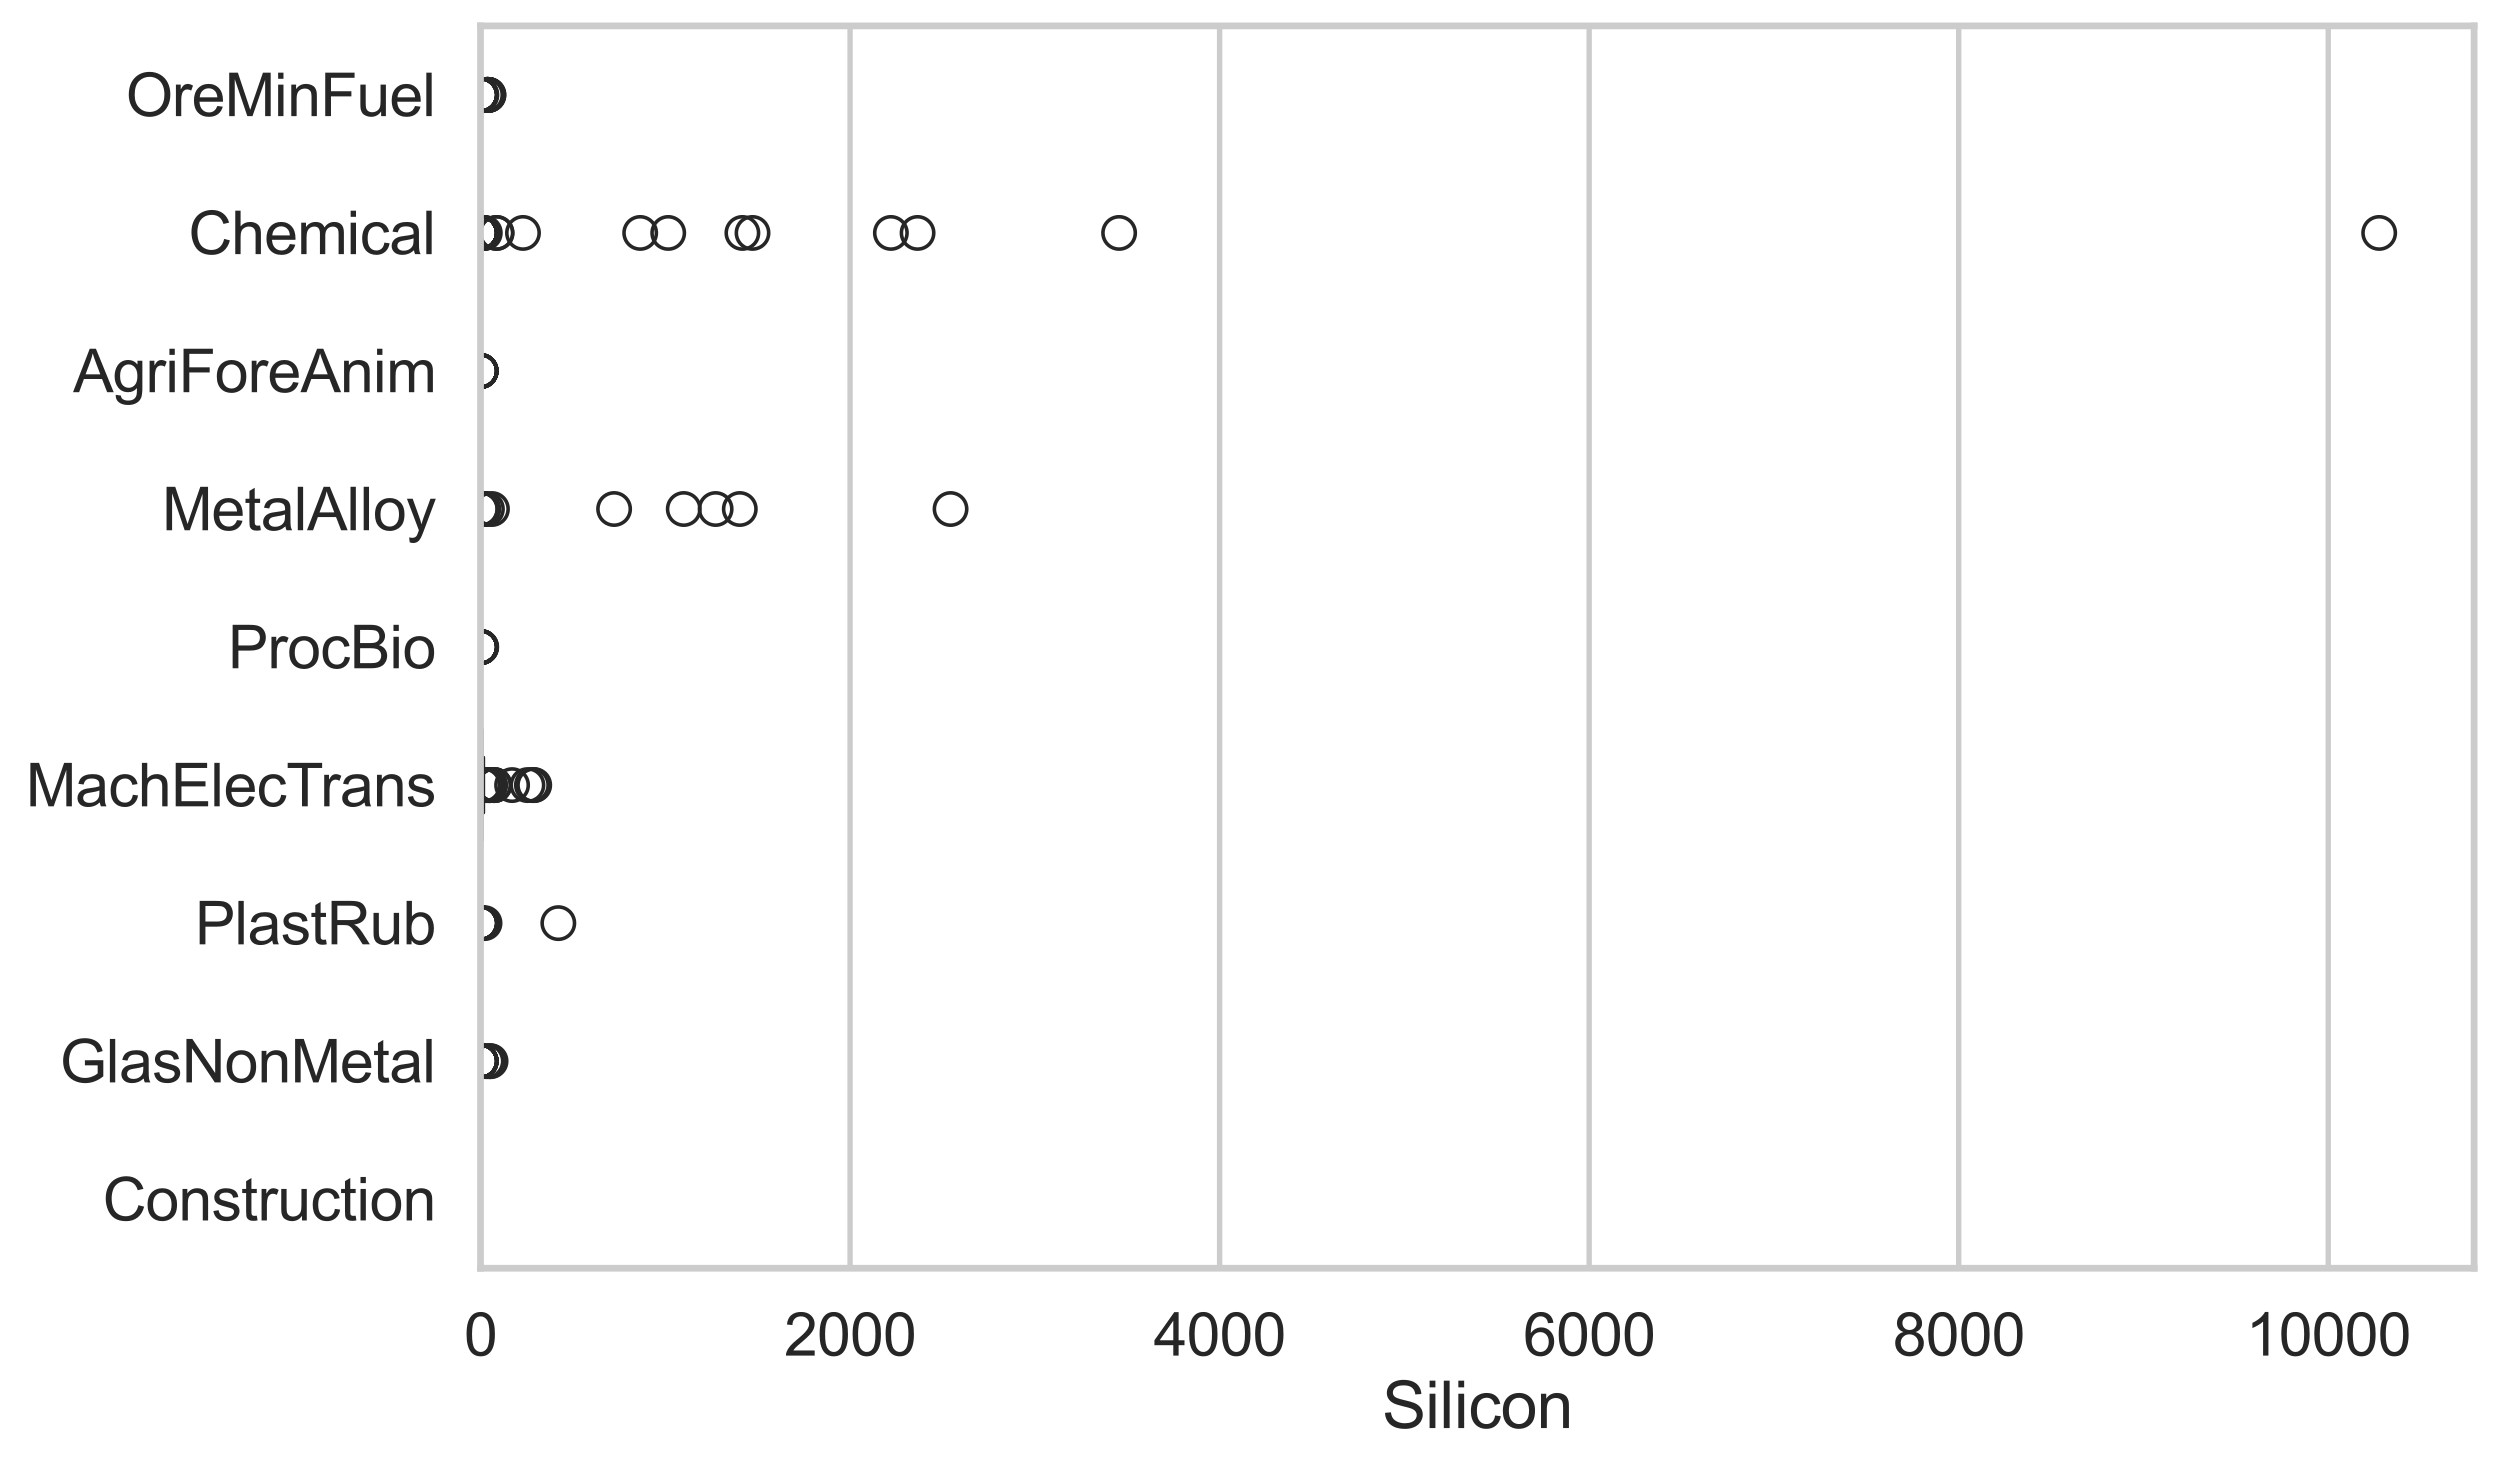 <?xml version="1.0" encoding="utf-8" standalone="no"?>
<!DOCTYPE svg PUBLIC "-//W3C//DTD SVG 1.1//EN"
  "http://www.w3.org/Graphics/SVG/1.1/DTD/svg11.dtd">
<svg xmlns:xlink="http://www.w3.org/1999/xlink" width="695.577pt" height="408.111pt" viewBox="0 0 695.577 408.111" xmlns="http://www.w3.org/2000/svg" version="1.1">
 <defs>
  <style type="text/css">*{stroke-linejoin: round; stroke-linecap: butt}</style>
 </defs>
 <g id="figure_1">
  <g id="patch_1">
   <path d="M 0 408.111 
L 695.577 408.111 
L 695.577 0 
L 0 0 
z
" style="fill: #ffffff"/>
  </g>
  <g id="axes_1">
   <g id="patch_2">
    <path d="M 133.697 352.86 
L 688.377 352.86 
L 688.377 7.2 
L 133.697 7.2 
z
" style="fill: #ffffff"/>
   </g>
   <g id="matplotlib.axis_1">
    <g id="xtick_1">
     <g id="line2d_1">
      <path d="M 133.697 352.86 
L 133.697 7.2 
" clip-path="url(#p8faf183a2a)" style="fill: none; stroke: #cccccc; stroke-width: 1.5; stroke-linecap: round"/>
     </g>
     <g id="text_1">
      <!-- 0 -->
      <g style="fill: #262626" transform="translate(129.109 377.17) scale(0.165 -0.165)">
       <defs>
        <path id="ArialMT-30" d="M 266 2259 
Q 266 3072 433 3567 
Q 600 4063 929 4331 
Q 1259 4600 1759 4600 
Q 2128 4600 2406 4451 
Q 2684 4303 2865 4023 
Q 3047 3744 3150 3342 
Q 3253 2941 3253 2259 
Q 3253 1453 3087 958 
Q 2922 463 2592 192 
Q 2263 -78 1759 -78 
Q 1097 -78 719 397 
Q 266 969 266 2259 
z
M 844 2259 
Q 844 1131 1108 757 
Q 1372 384 1759 384 
Q 2147 384 2411 759 
Q 2675 1134 2675 2259 
Q 2675 3391 2411 3762 
Q 2147 4134 1753 4134 
Q 1366 4134 1134 3806 
Q 844 3388 844 2259 
z
" transform="scale(0.016)"/>
       </defs>
       <use xlink:href="#ArialMT-30"/>
      </g>
     </g>
    </g>
    <g id="xtick_2">
     <g id="line2d_2">
      <path d="M 236.515 352.86 
L 236.515 7.2 
" clip-path="url(#p8faf183a2a)" style="fill: none; stroke: #cccccc; stroke-width: 1.5; stroke-linecap: round"/>
     </g>
     <g id="text_2">
      <!-- 2000 -->
      <g style="fill: #262626" transform="translate(218.164 377.17) scale(0.165 -0.165)">
       <defs>
        <path id="ArialMT-32" d="M 3222 541 
L 3222 0 
L 194 0 
Q 188 203 259 391 
Q 375 700 629 1000 
Q 884 1300 1366 1694 
Q 2113 2306 2375 2664 
Q 2638 3022 2638 3341 
Q 2638 3675 2398 3904 
Q 2159 4134 1775 4134 
Q 1369 4134 1125 3890 
Q 881 3647 878 3216 
L 300 3275 
Q 359 3922 746 4261 
Q 1134 4600 1788 4600 
Q 2447 4600 2831 4234 
Q 3216 3869 3216 3328 
Q 3216 3053 3103 2787 
Q 2991 2522 2730 2228 
Q 2469 1934 1863 1422 
Q 1356 997 1212 845 
Q 1069 694 975 541 
L 3222 541 
z
" transform="scale(0.016)"/>
       </defs>
       <use xlink:href="#ArialMT-32"/>
       <use xlink:href="#ArialMT-30" transform="translate(55.615 0)"/>
       <use xlink:href="#ArialMT-30" transform="translate(111.23 0)"/>
       <use xlink:href="#ArialMT-30" transform="translate(166.846 0)"/>
      </g>
     </g>
    </g>
    <g id="xtick_3">
     <g id="line2d_3">
      <path d="M 339.334 352.86 
L 339.334 7.2 
" clip-path="url(#p8faf183a2a)" style="fill: none; stroke: #cccccc; stroke-width: 1.5; stroke-linecap: round"/>
     </g>
     <g id="text_3">
      <!-- 4000 -->
      <g style="fill: #262626" transform="translate(320.983 377.17) scale(0.165 -0.165)">
       <defs>
        <path id="ArialMT-34" d="M 2069 0 
L 2069 1097 
L 81 1097 
L 81 1613 
L 2172 4581 
L 2631 4581 
L 2631 1613 
L 3250 1613 
L 3250 1097 
L 2631 1097 
L 2631 0 
L 2069 0 
z
M 2069 1613 
L 2069 3678 
L 634 1613 
L 2069 1613 
z
" transform="scale(0.016)"/>
       </defs>
       <use xlink:href="#ArialMT-34"/>
       <use xlink:href="#ArialMT-30" transform="translate(55.615 0)"/>
       <use xlink:href="#ArialMT-30" transform="translate(111.23 0)"/>
       <use xlink:href="#ArialMT-30" transform="translate(166.846 0)"/>
      </g>
     </g>
    </g>
    <g id="xtick_4">
     <g id="line2d_4">
      <path d="M 442.153 352.86 
L 442.153 7.2 
" clip-path="url(#p8faf183a2a)" style="fill: none; stroke: #cccccc; stroke-width: 1.5; stroke-linecap: round"/>
     </g>
     <g id="text_4">
      <!-- 6000 -->
      <g style="fill: #262626" transform="translate(423.801 377.17) scale(0.165 -0.165)">
       <defs>
        <path id="ArialMT-36" d="M 3184 3459 
L 2625 3416 
Q 2550 3747 2413 3897 
Q 2184 4138 1850 4138 
Q 1581 4138 1378 3988 
Q 1113 3794 959 3422 
Q 806 3050 800 2363 
Q 1003 2672 1297 2822 
Q 1591 2972 1913 2972 
Q 2475 2972 2870 2558 
Q 3266 2144 3266 1488 
Q 3266 1056 3080 686 
Q 2894 316 2569 119 
Q 2244 -78 1831 -78 
Q 1128 -78 684 439 
Q 241 956 241 2144 
Q 241 3472 731 4075 
Q 1159 4600 1884 4600 
Q 2425 4600 2770 4297 
Q 3116 3994 3184 3459 
z
M 888 1484 
Q 888 1194 1011 928 
Q 1134 663 1356 523 
Q 1578 384 1822 384 
Q 2178 384 2434 671 
Q 2691 959 2691 1453 
Q 2691 1928 2437 2201 
Q 2184 2475 1800 2475 
Q 1419 2475 1153 2201 
Q 888 1928 888 1484 
z
" transform="scale(0.016)"/>
       </defs>
       <use xlink:href="#ArialMT-36"/>
       <use xlink:href="#ArialMT-30" transform="translate(55.615 0)"/>
       <use xlink:href="#ArialMT-30" transform="translate(111.23 0)"/>
       <use xlink:href="#ArialMT-30" transform="translate(166.846 0)"/>
      </g>
     </g>
    </g>
    <g id="xtick_5">
     <g id="line2d_5">
      <path d="M 544.971 352.86 
L 544.971 7.2 
" clip-path="url(#p8faf183a2a)" style="fill: none; stroke: #cccccc; stroke-width: 1.5; stroke-linecap: round"/>
     </g>
     <g id="text_5">
      <!-- 8000 -->
      <g style="fill: #262626" transform="translate(526.62 377.17) scale(0.165 -0.165)">
       <defs>
        <path id="ArialMT-38" d="M 1131 2484 
Q 781 2613 612 2850 
Q 444 3088 444 3419 
Q 444 3919 803 4259 
Q 1163 4600 1759 4600 
Q 2359 4600 2725 4251 
Q 3091 3903 3091 3403 
Q 3091 3084 2923 2848 
Q 2756 2613 2416 2484 
Q 2838 2347 3058 2040 
Q 3278 1734 3278 1309 
Q 3278 722 2862 322 
Q 2447 -78 1769 -78 
Q 1091 -78 675 323 
Q 259 725 259 1325 
Q 259 1772 486 2073 
Q 713 2375 1131 2484 
z
M 1019 3438 
Q 1019 3113 1228 2906 
Q 1438 2700 1772 2700 
Q 2097 2700 2305 2904 
Q 2513 3109 2513 3406 
Q 2513 3716 2298 3927 
Q 2084 4138 1766 4138 
Q 1444 4138 1231 3931 
Q 1019 3725 1019 3438 
z
M 838 1322 
Q 838 1081 952 856 
Q 1066 631 1291 507 
Q 1516 384 1775 384 
Q 2178 384 2440 643 
Q 2703 903 2703 1303 
Q 2703 1709 2433 1975 
Q 2163 2241 1756 2241 
Q 1359 2241 1098 1978 
Q 838 1716 838 1322 
z
" transform="scale(0.016)"/>
       </defs>
       <use xlink:href="#ArialMT-38"/>
       <use xlink:href="#ArialMT-30" transform="translate(55.615 0)"/>
       <use xlink:href="#ArialMT-30" transform="translate(111.23 0)"/>
       <use xlink:href="#ArialMT-30" transform="translate(166.846 0)"/>
      </g>
     </g>
    </g>
    <g id="xtick_6">
     <g id="line2d_6">
      <path d="M 647.79 352.86 
L 647.79 7.2 
" clip-path="url(#p8faf183a2a)" style="fill: none; stroke: #cccccc; stroke-width: 1.5; stroke-linecap: round"/>
     </g>
     <g id="text_6">
      <!-- 10000 -->
      <g style="fill: #262626" transform="translate(624.851 377.17) scale(0.165 -0.165)">
       <defs>
        <path id="ArialMT-31" d="M 2384 0 
L 1822 0 
L 1822 3584 
Q 1619 3391 1289 3197 
Q 959 3003 697 2906 
L 697 3450 
Q 1169 3672 1522 3987 
Q 1875 4303 2022 4600 
L 2384 4600 
L 2384 0 
z
" transform="scale(0.016)"/>
       </defs>
       <use xlink:href="#ArialMT-31"/>
       <use xlink:href="#ArialMT-30" transform="translate(55.615 0)"/>
       <use xlink:href="#ArialMT-30" transform="translate(111.23 0)"/>
       <use xlink:href="#ArialMT-30" transform="translate(166.846 0)"/>
       <use xlink:href="#ArialMT-30" transform="translate(222.461 0)"/>
      </g>
     </g>
    </g>
    <g id="text_7">
     <!-- Silicon -->
     <g style="fill: #262626" transform="translate(384.525 397.334) scale(0.18 -0.18)">
      <defs>
       <path id="ArialMT-53" d="M 288 1472 
L 859 1522 
Q 900 1178 1048 958 
Q 1197 738 1509 602 
Q 1822 466 2213 466 
Q 2559 466 2825 569 
Q 3091 672 3220 851 
Q 3350 1031 3350 1244 
Q 3350 1459 3225 1620 
Q 3100 1781 2813 1891 
Q 2628 1963 1997 2114 
Q 1366 2266 1113 2400 
Q 784 2572 623 2826 
Q 463 3081 463 3397 
Q 463 3744 659 4045 
Q 856 4347 1234 4503 
Q 1613 4659 2075 4659 
Q 2584 4659 2973 4495 
Q 3363 4331 3572 4012 
Q 3781 3694 3797 3291 
L 3216 3247 
Q 3169 3681 2898 3903 
Q 2628 4125 2100 4125 
Q 1550 4125 1298 3923 
Q 1047 3722 1047 3438 
Q 1047 3191 1225 3031 
Q 1400 2872 2139 2705 
Q 2878 2538 3153 2413 
Q 3553 2228 3743 1945 
Q 3934 1663 3934 1294 
Q 3934 928 3725 604 
Q 3516 281 3123 101 
Q 2731 -78 2241 -78 
Q 1619 -78 1198 103 
Q 778 284 539 648 
Q 300 1013 288 1472 
z
" transform="scale(0.016)"/>
       <path id="ArialMT-69" d="M 425 3934 
L 425 4581 
L 988 4581 
L 988 3934 
L 425 3934 
z
M 425 0 
L 425 3319 
L 988 3319 
L 988 0 
L 425 0 
z
" transform="scale(0.016)"/>
       <path id="ArialMT-6c" d="M 409 0 
L 409 4581 
L 972 4581 
L 972 0 
L 409 0 
z
" transform="scale(0.016)"/>
       <path id="ArialMT-63" d="M 2588 1216 
L 3141 1144 
Q 3050 572 2676 248 
Q 2303 -75 1759 -75 
Q 1078 -75 664 370 
Q 250 816 250 1647 
Q 250 2184 428 2587 
Q 606 2991 970 3192 
Q 1334 3394 1763 3394 
Q 2303 3394 2647 3120 
Q 2991 2847 3088 2344 
L 2541 2259 
Q 2463 2594 2264 2762 
Q 2066 2931 1784 2931 
Q 1359 2931 1093 2626 
Q 828 2322 828 1663 
Q 828 994 1084 691 
Q 1341 388 1753 388 
Q 2084 388 2306 591 
Q 2528 794 2588 1216 
z
" transform="scale(0.016)"/>
       <path id="ArialMT-6f" d="M 213 1659 
Q 213 2581 725 3025 
Q 1153 3394 1769 3394 
Q 2453 3394 2887 2945 
Q 3322 2497 3322 1706 
Q 3322 1066 3130 698 
Q 2938 331 2570 128 
Q 2203 -75 1769 -75 
Q 1072 -75 642 372 
Q 213 819 213 1659 
z
M 791 1659 
Q 791 1022 1069 705 
Q 1347 388 1769 388 
Q 2188 388 2466 706 
Q 2744 1025 2744 1678 
Q 2744 2294 2464 2611 
Q 2184 2928 1769 2928 
Q 1347 2928 1069 2612 
Q 791 2297 791 1659 
z
" transform="scale(0.016)"/>
       <path id="ArialMT-6e" d="M 422 0 
L 422 3319 
L 928 3319 
L 928 2847 
Q 1294 3394 1984 3394 
Q 2284 3394 2536 3286 
Q 2788 3178 2913 3003 
Q 3038 2828 3088 2588 
Q 3119 2431 3119 2041 
L 3119 0 
L 2556 0 
L 2556 2019 
Q 2556 2363 2490 2533 
Q 2425 2703 2258 2804 
Q 2091 2906 1866 2906 
Q 1506 2906 1245 2678 
Q 984 2450 984 1813 
L 984 0 
L 422 0 
z
" transform="scale(0.016)"/>
      </defs>
      <use xlink:href="#ArialMT-53"/>
      <use xlink:href="#ArialMT-69" transform="translate(66.699 0)"/>
      <use xlink:href="#ArialMT-6c" transform="translate(88.916 0)"/>
      <use xlink:href="#ArialMT-69" transform="translate(111.133 0)"/>
      <use xlink:href="#ArialMT-63" transform="translate(133.35 0)"/>
      <use xlink:href="#ArialMT-6f" transform="translate(183.35 0)"/>
      <use xlink:href="#ArialMT-6e" transform="translate(238.965 0)"/>
     </g>
    </g>
   </g>
   <g id="matplotlib.axis_2">
    <g id="ytick_1">
     <g id="text_8">
      <!-- OreMinFuel -->
      <g style="fill: #262626" transform="translate(35.013 32.309) scale(0.165 -0.165)">
       <defs>
        <path id="ArialMT-4f" d="M 309 2231 
Q 309 3372 921 4017 
Q 1534 4663 2503 4663 
Q 3138 4663 3647 4359 
Q 4156 4056 4423 3514 
Q 4691 2972 4691 2284 
Q 4691 1588 4409 1038 
Q 4128 488 3612 205 
Q 3097 -78 2500 -78 
Q 1853 -78 1343 234 
Q 834 547 571 1087 
Q 309 1628 309 2231 
z
M 934 2222 
Q 934 1394 1379 917 
Q 1825 441 2497 441 
Q 3181 441 3623 922 
Q 4066 1403 4066 2288 
Q 4066 2847 3877 3264 
Q 3688 3681 3323 3911 
Q 2959 4141 2506 4141 
Q 1863 4141 1398 3698 
Q 934 3256 934 2222 
z
" transform="scale(0.016)"/>
        <path id="ArialMT-72" d="M 416 0 
L 416 3319 
L 922 3319 
L 922 2816 
Q 1116 3169 1280 3281 
Q 1444 3394 1641 3394 
Q 1925 3394 2219 3213 
L 2025 2691 
Q 1819 2813 1613 2813 
Q 1428 2813 1281 2702 
Q 1134 2591 1072 2394 
Q 978 2094 978 1738 
L 978 0 
L 416 0 
z
" transform="scale(0.016)"/>
        <path id="ArialMT-65" d="M 2694 1069 
L 3275 997 
Q 3138 488 2766 206 
Q 2394 -75 1816 -75 
Q 1088 -75 661 373 
Q 234 822 234 1631 
Q 234 2469 665 2931 
Q 1097 3394 1784 3394 
Q 2450 3394 2872 2941 
Q 3294 2488 3294 1666 
Q 3294 1616 3291 1516 
L 816 1516 
Q 847 969 1125 678 
Q 1403 388 1819 388 
Q 2128 388 2347 550 
Q 2566 713 2694 1069 
z
M 847 1978 
L 2700 1978 
Q 2663 2397 2488 2606 
Q 2219 2931 1791 2931 
Q 1403 2931 1139 2672 
Q 875 2413 847 1978 
z
" transform="scale(0.016)"/>
        <path id="ArialMT-4d" d="M 475 0 
L 475 4581 
L 1388 4581 
L 2472 1338 
Q 2622 884 2691 659 
Q 2769 909 2934 1394 
L 4031 4581 
L 4847 4581 
L 4847 0 
L 4263 0 
L 4263 3834 
L 2931 0 
L 2384 0 
L 1059 3900 
L 1059 0 
L 475 0 
z
" transform="scale(0.016)"/>
        <path id="ArialMT-46" d="M 525 0 
L 525 4581 
L 3616 4581 
L 3616 4041 
L 1131 4041 
L 1131 2622 
L 3281 2622 
L 3281 2081 
L 1131 2081 
L 1131 0 
L 525 0 
z
" transform="scale(0.016)"/>
        <path id="ArialMT-75" d="M 2597 0 
L 2597 488 
Q 2209 -75 1544 -75 
Q 1250 -75 995 37 
Q 741 150 617 320 
Q 494 491 444 738 
Q 409 903 409 1263 
L 409 3319 
L 972 3319 
L 972 1478 
Q 972 1038 1006 884 
Q 1059 663 1231 536 
Q 1403 409 1656 409 
Q 1909 409 2131 539 
Q 2353 669 2445 892 
Q 2538 1116 2538 1541 
L 2538 3319 
L 3100 3319 
L 3100 0 
L 2597 0 
z
" transform="scale(0.016)"/>
       </defs>
       <use xlink:href="#ArialMT-4f"/>
       <use xlink:href="#ArialMT-72" transform="translate(77.783 0)"/>
       <use xlink:href="#ArialMT-65" transform="translate(111.084 0)"/>
       <use xlink:href="#ArialMT-4d" transform="translate(166.699 0)"/>
       <use xlink:href="#ArialMT-69" transform="translate(250 0)"/>
       <use xlink:href="#ArialMT-6e" transform="translate(272.217 0)"/>
       <use xlink:href="#ArialMT-46" transform="translate(327.832 0)"/>
       <use xlink:href="#ArialMT-75" transform="translate(388.916 0)"/>
       <use xlink:href="#ArialMT-65" transform="translate(444.531 0)"/>
       <use xlink:href="#ArialMT-6c" transform="translate(500.146 0)"/>
      </g>
     </g>
    </g>
    <g id="ytick_2">
     <g id="text_9">
      <!-- Chemical -->
      <g style="fill: #262626" transform="translate(52.428 70.715) scale(0.165 -0.165)">
       <defs>
        <path id="ArialMT-43" d="M 3763 1606 
L 4369 1453 
Q 4178 706 3683 314 
Q 3188 -78 2472 -78 
Q 1731 -78 1267 223 
Q 803 525 561 1097 
Q 319 1669 319 2325 
Q 319 3041 592 3573 
Q 866 4106 1370 4382 
Q 1875 4659 2481 4659 
Q 3169 4659 3637 4309 
Q 4106 3959 4291 3325 
L 3694 3184 
Q 3534 3684 3231 3912 
Q 2928 4141 2469 4141 
Q 1941 4141 1586 3887 
Q 1231 3634 1087 3207 
Q 944 2781 944 2328 
Q 944 1744 1114 1308 
Q 1284 872 1643 656 
Q 2003 441 2422 441 
Q 2931 441 3284 734 
Q 3638 1028 3763 1606 
z
" transform="scale(0.016)"/>
        <path id="ArialMT-68" d="M 422 0 
L 422 4581 
L 984 4581 
L 984 2938 
Q 1378 3394 1978 3394 
Q 2347 3394 2619 3248 
Q 2891 3103 3008 2847 
Q 3125 2591 3125 2103 
L 3125 0 
L 2563 0 
L 2563 2103 
Q 2563 2525 2380 2717 
Q 2197 2909 1863 2909 
Q 1613 2909 1392 2779 
Q 1172 2650 1078 2428 
Q 984 2206 984 1816 
L 984 0 
L 422 0 
z
" transform="scale(0.016)"/>
        <path id="ArialMT-6d" d="M 422 0 
L 422 3319 
L 925 3319 
L 925 2853 
Q 1081 3097 1340 3245 
Q 1600 3394 1931 3394 
Q 2300 3394 2536 3241 
Q 2772 3088 2869 2813 
Q 3263 3394 3894 3394 
Q 4388 3394 4653 3120 
Q 4919 2847 4919 2278 
L 4919 0 
L 4359 0 
L 4359 2091 
Q 4359 2428 4304 2576 
Q 4250 2725 4106 2815 
Q 3963 2906 3769 2906 
Q 3419 2906 3187 2673 
Q 2956 2441 2956 1928 
L 2956 0 
L 2394 0 
L 2394 2156 
Q 2394 2531 2256 2718 
Q 2119 2906 1806 2906 
Q 1569 2906 1367 2781 
Q 1166 2656 1075 2415 
Q 984 2175 984 1722 
L 984 0 
L 422 0 
z
" transform="scale(0.016)"/>
        <path id="ArialMT-61" d="M 2588 409 
Q 2275 144 1986 34 
Q 1697 -75 1366 -75 
Q 819 -75 525 192 
Q 231 459 231 875 
Q 231 1119 342 1320 
Q 453 1522 633 1644 
Q 813 1766 1038 1828 
Q 1203 1872 1538 1913 
Q 2219 1994 2541 2106 
Q 2544 2222 2544 2253 
Q 2544 2597 2384 2738 
Q 2169 2928 1744 2928 
Q 1347 2928 1158 2789 
Q 969 2650 878 2297 
L 328 2372 
Q 403 2725 575 2942 
Q 747 3159 1072 3276 
Q 1397 3394 1825 3394 
Q 2250 3394 2515 3294 
Q 2781 3194 2906 3042 
Q 3031 2891 3081 2659 
Q 3109 2516 3109 2141 
L 3109 1391 
Q 3109 606 3145 398 
Q 3181 191 3288 0 
L 2700 0 
Q 2613 175 2588 409 
z
M 2541 1666 
Q 2234 1541 1622 1453 
Q 1275 1403 1131 1340 
Q 988 1278 909 1158 
Q 831 1038 831 891 
Q 831 666 1001 516 
Q 1172 366 1500 366 
Q 1825 366 2078 508 
Q 2331 650 2450 897 
Q 2541 1088 2541 1459 
L 2541 1666 
z
" transform="scale(0.016)"/>
       </defs>
       <use xlink:href="#ArialMT-43"/>
       <use xlink:href="#ArialMT-68" transform="translate(72.217 0)"/>
       <use xlink:href="#ArialMT-65" transform="translate(127.832 0)"/>
       <use xlink:href="#ArialMT-6d" transform="translate(183.447 0)"/>
       <use xlink:href="#ArialMT-69" transform="translate(266.748 0)"/>
       <use xlink:href="#ArialMT-63" transform="translate(288.965 0)"/>
       <use xlink:href="#ArialMT-61" transform="translate(338.965 0)"/>
       <use xlink:href="#ArialMT-6c" transform="translate(394.58 0)"/>
      </g>
     </g>
    </g>
    <g id="ytick_3">
     <g id="text_10">
      <!-- AgriForeAnim -->
      <g style="fill: #262626" transform="translate(20.341 109.122) scale(0.165 -0.165)">
       <defs>
        <path id="ArialMT-41" d="M -9 0 
L 1750 4581 
L 2403 4581 
L 4278 0 
L 3588 0 
L 3053 1388 
L 1138 1388 
L 634 0 
L -9 0 
z
M 1313 1881 
L 2866 1881 
L 2388 3150 
Q 2169 3728 2063 4100 
Q 1975 3659 1816 3225 
L 1313 1881 
z
" transform="scale(0.016)"/>
        <path id="ArialMT-67" d="M 319 -275 
L 866 -356 
Q 900 -609 1056 -725 
Q 1266 -881 1628 -881 
Q 2019 -881 2231 -725 
Q 2444 -569 2519 -288 
Q 2563 -116 2559 434 
Q 2191 0 1641 0 
Q 956 0 581 494 
Q 206 988 206 1678 
Q 206 2153 378 2554 
Q 550 2956 876 3175 
Q 1203 3394 1644 3394 
Q 2231 3394 2613 2919 
L 2613 3319 
L 3131 3319 
L 3131 450 
Q 3131 -325 2973 -648 
Q 2816 -972 2473 -1159 
Q 2131 -1347 1631 -1347 
Q 1038 -1347 672 -1080 
Q 306 -813 319 -275 
z
M 784 1719 
Q 784 1066 1043 766 
Q 1303 466 1694 466 
Q 2081 466 2343 764 
Q 2606 1063 2606 1700 
Q 2606 2309 2336 2618 
Q 2066 2928 1684 2928 
Q 1309 2928 1046 2623 
Q 784 2319 784 1719 
z
" transform="scale(0.016)"/>
       </defs>
       <use xlink:href="#ArialMT-41"/>
       <use xlink:href="#ArialMT-67" transform="translate(66.699 0)"/>
       <use xlink:href="#ArialMT-72" transform="translate(122.314 0)"/>
       <use xlink:href="#ArialMT-69" transform="translate(155.615 0)"/>
       <use xlink:href="#ArialMT-46" transform="translate(177.832 0)"/>
       <use xlink:href="#ArialMT-6f" transform="translate(238.916 0)"/>
       <use xlink:href="#ArialMT-72" transform="translate(294.531 0)"/>
       <use xlink:href="#ArialMT-65" transform="translate(327.832 0)"/>
       <use xlink:href="#ArialMT-41" transform="translate(383.447 0)"/>
       <use xlink:href="#ArialMT-6e" transform="translate(450.146 0)"/>
       <use xlink:href="#ArialMT-69" transform="translate(505.762 0)"/>
       <use xlink:href="#ArialMT-6d" transform="translate(527.979 0)"/>
      </g>
     </g>
    </g>
    <g id="ytick_4">
     <g id="text_11">
      <!-- MetalAlloy -->
      <g style="fill: #262626" transform="translate(45.088 147.529) scale(0.165 -0.165)">
       <defs>
        <path id="ArialMT-74" d="M 1650 503 
L 1731 6 
Q 1494 -44 1306 -44 
Q 1000 -44 831 53 
Q 663 150 594 308 
Q 525 466 525 972 
L 525 2881 
L 113 2881 
L 113 3319 
L 525 3319 
L 525 4141 
L 1084 4478 
L 1084 3319 
L 1650 3319 
L 1650 2881 
L 1084 2881 
L 1084 941 
Q 1084 700 1114 631 
Q 1144 563 1211 522 
Q 1278 481 1403 481 
Q 1497 481 1650 503 
z
" transform="scale(0.016)"/>
        <path id="ArialMT-79" d="M 397 -1278 
L 334 -750 
Q 519 -800 656 -800 
Q 844 -800 956 -737 
Q 1069 -675 1141 -563 
Q 1194 -478 1313 -144 
Q 1328 -97 1363 -6 
L 103 3319 
L 709 3319 
L 1400 1397 
Q 1534 1031 1641 628 
Q 1738 1016 1872 1384 
L 2581 3319 
L 3144 3319 
L 1881 -56 
Q 1678 -603 1566 -809 
Q 1416 -1088 1222 -1217 
Q 1028 -1347 759 -1347 
Q 597 -1347 397 -1278 
z
" transform="scale(0.016)"/>
       </defs>
       <use xlink:href="#ArialMT-4d"/>
       <use xlink:href="#ArialMT-65" transform="translate(83.301 0)"/>
       <use xlink:href="#ArialMT-74" transform="translate(138.916 0)"/>
       <use xlink:href="#ArialMT-61" transform="translate(166.699 0)"/>
       <use xlink:href="#ArialMT-6c" transform="translate(222.314 0)"/>
       <use xlink:href="#ArialMT-41" transform="translate(244.531 0)"/>
       <use xlink:href="#ArialMT-6c" transform="translate(311.23 0)"/>
       <use xlink:href="#ArialMT-6c" transform="translate(333.447 0)"/>
       <use xlink:href="#ArialMT-6f" transform="translate(355.664 0)"/>
       <use xlink:href="#ArialMT-79" transform="translate(411.279 0)"/>
      </g>
     </g>
    </g>
    <g id="ytick_5">
     <g id="text_12">
      <!-- ProcBio -->
      <g style="fill: #262626" transform="translate(63.424 185.935) scale(0.165 -0.165)">
       <defs>
        <path id="ArialMT-50" d="M 494 0 
L 494 4581 
L 2222 4581 
Q 2678 4581 2919 4538 
Q 3256 4481 3484 4323 
Q 3713 4166 3852 3881 
Q 3991 3597 3991 3256 
Q 3991 2672 3619 2267 
Q 3247 1863 2275 1863 
L 1100 1863 
L 1100 0 
L 494 0 
z
M 1100 2403 
L 2284 2403 
Q 2872 2403 3119 2622 
Q 3366 2841 3366 3238 
Q 3366 3525 3220 3729 
Q 3075 3934 2838 4000 
Q 2684 4041 2272 4041 
L 1100 4041 
L 1100 2403 
z
" transform="scale(0.016)"/>
        <path id="ArialMT-42" d="M 469 0 
L 469 4581 
L 2188 4581 
Q 2713 4581 3030 4442 
Q 3347 4303 3526 4014 
Q 3706 3725 3706 3409 
Q 3706 3116 3547 2856 
Q 3388 2597 3066 2438 
Q 3481 2316 3704 2022 
Q 3928 1728 3928 1328 
Q 3928 1006 3792 729 
Q 3656 453 3456 303 
Q 3256 153 2954 76 
Q 2653 0 2216 0 
L 469 0 
z
M 1075 2656 
L 2066 2656 
Q 2469 2656 2644 2709 
Q 2875 2778 2992 2937 
Q 3109 3097 3109 3338 
Q 3109 3566 3000 3739 
Q 2891 3913 2687 3977 
Q 2484 4041 1991 4041 
L 1075 4041 
L 1075 2656 
z
M 1075 541 
L 2216 541 
Q 2509 541 2628 563 
Q 2838 600 2978 687 
Q 3119 775 3209 942 
Q 3300 1109 3300 1328 
Q 3300 1584 3169 1773 
Q 3038 1963 2805 2039 
Q 2572 2116 2134 2116 
L 1075 2116 
L 1075 541 
z
" transform="scale(0.016)"/>
       </defs>
       <use xlink:href="#ArialMT-50"/>
       <use xlink:href="#ArialMT-72" transform="translate(66.699 0)"/>
       <use xlink:href="#ArialMT-6f" transform="translate(100 0)"/>
       <use xlink:href="#ArialMT-63" transform="translate(155.615 0)"/>
       <use xlink:href="#ArialMT-42" transform="translate(205.615 0)"/>
       <use xlink:href="#ArialMT-69" transform="translate(272.314 0)"/>
       <use xlink:href="#ArialMT-6f" transform="translate(294.531 0)"/>
      </g>
     </g>
    </g>
    <g id="ytick_6">
     <g id="text_13">
      <!-- MachElecTrans -->
      <g style="fill: #262626" transform="translate(7.2 224.342) scale(0.165 -0.165)">
       <defs>
        <path id="ArialMT-45" d="M 506 0 
L 506 4581 
L 3819 4581 
L 3819 4041 
L 1113 4041 
L 1113 2638 
L 3647 2638 
L 3647 2100 
L 1113 2100 
L 1113 541 
L 3925 541 
L 3925 0 
L 506 0 
z
" transform="scale(0.016)"/>
        <path id="ArialMT-54" d="M 1659 0 
L 1659 4041 
L 150 4041 
L 150 4581 
L 3781 4581 
L 3781 4041 
L 2266 4041 
L 2266 0 
L 1659 0 
z
" transform="scale(0.016)"/>
        <path id="ArialMT-73" d="M 197 991 
L 753 1078 
Q 800 744 1014 566 
Q 1228 388 1613 388 
Q 2000 388 2187 545 
Q 2375 703 2375 916 
Q 2375 1106 2209 1216 
Q 2094 1291 1634 1406 
Q 1016 1563 777 1677 
Q 538 1791 414 1992 
Q 291 2194 291 2438 
Q 291 2659 392 2848 
Q 494 3038 669 3163 
Q 800 3259 1026 3326 
Q 1253 3394 1513 3394 
Q 1903 3394 2198 3281 
Q 2494 3169 2634 2976 
Q 2775 2784 2828 2463 
L 2278 2388 
Q 2241 2644 2061 2787 
Q 1881 2931 1553 2931 
Q 1166 2931 1000 2803 
Q 834 2675 834 2503 
Q 834 2394 903 2306 
Q 972 2216 1119 2156 
Q 1203 2125 1616 2013 
Q 2213 1853 2448 1751 
Q 2684 1650 2818 1456 
Q 2953 1263 2953 975 
Q 2953 694 2789 445 
Q 2625 197 2315 61 
Q 2006 -75 1616 -75 
Q 969 -75 630 194 
Q 291 463 197 991 
z
" transform="scale(0.016)"/>
       </defs>
       <use xlink:href="#ArialMT-4d"/>
       <use xlink:href="#ArialMT-61" transform="translate(83.301 0)"/>
       <use xlink:href="#ArialMT-63" transform="translate(138.916 0)"/>
       <use xlink:href="#ArialMT-68" transform="translate(188.916 0)"/>
       <use xlink:href="#ArialMT-45" transform="translate(244.531 0)"/>
       <use xlink:href="#ArialMT-6c" transform="translate(311.23 0)"/>
       <use xlink:href="#ArialMT-65" transform="translate(333.447 0)"/>
       <use xlink:href="#ArialMT-63" transform="translate(389.062 0)"/>
       <use xlink:href="#ArialMT-54" transform="translate(439.062 0)"/>
       <use xlink:href="#ArialMT-72" transform="translate(496.396 0)"/>
       <use xlink:href="#ArialMT-61" transform="translate(529.697 0)"/>
       <use xlink:href="#ArialMT-6e" transform="translate(585.312 0)"/>
       <use xlink:href="#ArialMT-73" transform="translate(640.928 0)"/>
      </g>
     </g>
    </g>
    <g id="ytick_7">
     <g id="text_14">
      <!-- PlastRub -->
      <g style="fill: #262626" transform="translate(54.248 262.749) scale(0.165 -0.165)">
       <defs>
        <path id="ArialMT-52" d="M 503 0 
L 503 4581 
L 2534 4581 
Q 3147 4581 3465 4457 
Q 3784 4334 3975 4021 
Q 4166 3709 4166 3331 
Q 4166 2844 3850 2509 
Q 3534 2175 2875 2084 
Q 3116 1969 3241 1856 
Q 3506 1613 3744 1247 
L 4541 0 
L 3778 0 
L 3172 953 
Q 2906 1366 2734 1584 
Q 2563 1803 2427 1890 
Q 2291 1978 2150 2013 
Q 2047 2034 1813 2034 
L 1109 2034 
L 1109 0 
L 503 0 
z
M 1109 2559 
L 2413 2559 
Q 2828 2559 3062 2645 
Q 3297 2731 3419 2920 
Q 3541 3109 3541 3331 
Q 3541 3656 3305 3865 
Q 3069 4075 2559 4075 
L 1109 4075 
L 1109 2559 
z
" transform="scale(0.016)"/>
        <path id="ArialMT-62" d="M 941 0 
L 419 0 
L 419 4581 
L 981 4581 
L 981 2947 
Q 1338 3394 1891 3394 
Q 2197 3394 2470 3270 
Q 2744 3147 2920 2923 
Q 3097 2700 3197 2384 
Q 3297 2069 3297 1709 
Q 3297 856 2875 390 
Q 2453 -75 1863 -75 
Q 1275 -75 941 416 
L 941 0 
z
M 934 1684 
Q 934 1088 1097 822 
Q 1363 388 1816 388 
Q 2184 388 2453 708 
Q 2722 1028 2722 1663 
Q 2722 2313 2464 2622 
Q 2206 2931 1841 2931 
Q 1472 2931 1203 2611 
Q 934 2291 934 1684 
z
" transform="scale(0.016)"/>
       </defs>
       <use xlink:href="#ArialMT-50"/>
       <use xlink:href="#ArialMT-6c" transform="translate(66.699 0)"/>
       <use xlink:href="#ArialMT-61" transform="translate(88.916 0)"/>
       <use xlink:href="#ArialMT-73" transform="translate(144.531 0)"/>
       <use xlink:href="#ArialMT-74" transform="translate(194.531 0)"/>
       <use xlink:href="#ArialMT-52" transform="translate(222.314 0)"/>
       <use xlink:href="#ArialMT-75" transform="translate(294.531 0)"/>
       <use xlink:href="#ArialMT-62" transform="translate(350.146 0)"/>
      </g>
     </g>
    </g>
    <g id="ytick_8">
     <g id="text_15">
      <!-- GlasNonMetal -->
      <g style="fill: #262626" transform="translate(16.659 301.155) scale(0.165 -0.165)">
       <defs>
        <path id="ArialMT-47" d="M 2638 1797 
L 2638 2334 
L 4578 2338 
L 4578 638 
Q 4131 281 3656 101 
Q 3181 -78 2681 -78 
Q 2006 -78 1454 211 
Q 903 500 622 1047 
Q 341 1594 341 2269 
Q 341 2938 620 3517 
Q 900 4097 1425 4378 
Q 1950 4659 2634 4659 
Q 3131 4659 3532 4498 
Q 3934 4338 4162 4050 
Q 4391 3763 4509 3300 
L 3963 3150 
Q 3859 3500 3706 3700 
Q 3553 3900 3268 4020 
Q 2984 4141 2638 4141 
Q 2222 4141 1919 4014 
Q 1616 3888 1430 3681 
Q 1244 3475 1141 3228 
Q 966 2803 966 2306 
Q 966 1694 1177 1281 
Q 1388 869 1791 669 
Q 2194 469 2647 469 
Q 3041 469 3416 620 
Q 3791 772 3984 944 
L 3984 1797 
L 2638 1797 
z
" transform="scale(0.016)"/>
        <path id="ArialMT-4e" d="M 488 0 
L 488 4581 
L 1109 4581 
L 3516 984 
L 3516 4581 
L 4097 4581 
L 4097 0 
L 3475 0 
L 1069 3600 
L 1069 0 
L 488 0 
z
" transform="scale(0.016)"/>
       </defs>
       <use xlink:href="#ArialMT-47"/>
       <use xlink:href="#ArialMT-6c" transform="translate(77.783 0)"/>
       <use xlink:href="#ArialMT-61" transform="translate(100 0)"/>
       <use xlink:href="#ArialMT-73" transform="translate(155.615 0)"/>
       <use xlink:href="#ArialMT-4e" transform="translate(205.615 0)"/>
       <use xlink:href="#ArialMT-6f" transform="translate(277.832 0)"/>
       <use xlink:href="#ArialMT-6e" transform="translate(333.447 0)"/>
       <use xlink:href="#ArialMT-4d" transform="translate(389.062 0)"/>
       <use xlink:href="#ArialMT-65" transform="translate(472.363 0)"/>
       <use xlink:href="#ArialMT-74" transform="translate(527.979 0)"/>
       <use xlink:href="#ArialMT-61" transform="translate(555.762 0)"/>
       <use xlink:href="#ArialMT-6c" transform="translate(611.377 0)"/>
      </g>
     </g>
    </g>
    <g id="ytick_9">
     <g id="text_16">
      <!-- Construction -->
      <g style="fill: #262626" transform="translate(28.575 339.562) scale(0.165 -0.165)">
       <use xlink:href="#ArialMT-43"/>
       <use xlink:href="#ArialMT-6f" transform="translate(72.217 0)"/>
       <use xlink:href="#ArialMT-6e" transform="translate(127.832 0)"/>
       <use xlink:href="#ArialMT-73" transform="translate(183.447 0)"/>
       <use xlink:href="#ArialMT-74" transform="translate(233.447 0)"/>
       <use xlink:href="#ArialMT-72" transform="translate(261.23 0)"/>
       <use xlink:href="#ArialMT-75" transform="translate(294.531 0)"/>
       <use xlink:href="#ArialMT-63" transform="translate(350.146 0)"/>
       <use xlink:href="#ArialMT-74" transform="translate(400.146 0)"/>
       <use xlink:href="#ArialMT-69" transform="translate(427.93 0)"/>
       <use xlink:href="#ArialMT-6f" transform="translate(450.146 0)"/>
       <use xlink:href="#ArialMT-6e" transform="translate(505.762 0)"/>
      </g>
     </g>
    </g>
   </g>
   <g id="patch_3">
    <path d="M 133.697 11.041 
L 133.697 41.766 
L 133.698 41.766 
L 133.698 11.041 
L 133.697 11.041 
z
" clip-path="url(#p8faf183a2a)" style="fill: #ca74db; stroke: #262626; stroke-linejoin: miter"/>
   </g>
   <g id="line2d_7">
    <path d="M 133.697 26.403 
L 133.697 26.403 
" clip-path="url(#p8faf183a2a)" style="fill: none; stroke: #262626"/>
   </g>
   <g id="line2d_8">
    <path d="M 133.698 26.403 
L 133.7 26.403 
" clip-path="url(#p8faf183a2a)" style="fill: none; stroke: #262626"/>
   </g>
   <g id="line2d_9">
    <path d="M 133.697 18.722 
L 133.697 34.085 
" clip-path="url(#p8faf183a2a)" style="fill: none; stroke: #262626; stroke-linecap: round"/>
   </g>
   <g id="line2d_10">
    <path d="M 133.7 18.722 
L 133.7 34.085 
" clip-path="url(#p8faf183a2a)" style="fill: none; stroke: #262626; stroke-linecap: round"/>
   </g>
   <g id="line2d_11">
    <defs>
     <path id="maa2b07508b" d="M 0 4.5 
C 1.193 4.5 2.338 4.026 3.182 3.182 
C 4.026 2.338 4.5 1.193 4.5 0 
C 4.5 -1.193 4.026 -2.338 3.182 -3.182 
C 2.338 -4.026 1.193 -4.5 0 -4.5 
C -1.193 -4.5 -2.338 -4.026 -3.182 -3.182 
C -4.026 -2.338 -4.5 -1.193 -4.5 0 
C -4.5 1.193 -4.026 2.338 -3.182 3.182 
C -2.338 4.026 -1.193 4.5 0 4.5 
z
" style="stroke: #262626"/>
    </defs>
    <g clip-path="url(#p8faf183a2a)">
     <use xlink:href="#maa2b07508b" x="135.503" y="26.403" style="fill-opacity: 0; stroke: #262626"/>
     <use xlink:href="#maa2b07508b" x="135.617" y="26.403" style="fill-opacity: 0; stroke: #262626"/>
     <use xlink:href="#maa2b07508b" x="135.738" y="26.403" style="fill-opacity: 0; stroke: #262626"/>
     <use xlink:href="#maa2b07508b" x="133.713" y="26.403" style="fill-opacity: 0; stroke: #262626"/>
     <use xlink:href="#maa2b07508b" x="133.701" y="26.403" style="fill-opacity: 0; stroke: #262626"/>
     <use xlink:href="#maa2b07508b" x="135.231" y="26.403" style="fill-opacity: 0; stroke: #262626"/>
     <use xlink:href="#maa2b07508b" x="133.713" y="26.403" style="fill-opacity: 0; stroke: #262626"/>
     <use xlink:href="#maa2b07508b" x="135.738" y="26.403" style="fill-opacity: 0; stroke: #262626"/>
     <use xlink:href="#maa2b07508b" x="133.713" y="26.403" style="fill-opacity: 0; stroke: #262626"/>
     <use xlink:href="#maa2b07508b" x="133.728" y="26.403" style="fill-opacity: 0; stroke: #262626"/>
     <use xlink:href="#maa2b07508b" x="133.935" y="26.403" style="fill-opacity: 0; stroke: #262626"/>
     <use xlink:href="#maa2b07508b" x="135.707" y="26.403" style="fill-opacity: 0; stroke: #262626"/>
     <use xlink:href="#maa2b07508b" x="135.895" y="26.403" style="fill-opacity: 0; stroke: #262626"/>
     <use xlink:href="#maa2b07508b" x="133.701" y="26.403" style="fill-opacity: 0; stroke: #262626"/>
     <use xlink:href="#maa2b07508b" x="135.895" y="26.403" style="fill-opacity: 0; stroke: #262626"/>
     <use xlink:href="#maa2b07508b" x="133.705" y="26.403" style="fill-opacity: 0; stroke: #262626"/>
     <use xlink:href="#maa2b07508b" x="133.713" y="26.403" style="fill-opacity: 0; stroke: #262626"/>
     <use xlink:href="#maa2b07508b" x="133.701" y="26.403" style="fill-opacity: 0; stroke: #262626"/>
     <use xlink:href="#maa2b07508b" x="135.725" y="26.403" style="fill-opacity: 0; stroke: #262626"/>
     <use xlink:href="#maa2b07508b" x="133.717" y="26.403" style="fill-opacity: 0; stroke: #262626"/>
     <use xlink:href="#maa2b07508b" x="133.789" y="26.403" style="fill-opacity: 0; stroke: #262626"/>
     <use xlink:href="#maa2b07508b" x="135.53" y="26.403" style="fill-opacity: 0; stroke: #262626"/>
     <use xlink:href="#maa2b07508b" x="133.764" y="26.403" style="fill-opacity: 0; stroke: #262626"/>
     <use xlink:href="#maa2b07508b" x="135.78" y="26.403" style="fill-opacity: 0; stroke: #262626"/>
     <use xlink:href="#maa2b07508b" x="133.707" y="26.403" style="fill-opacity: 0; stroke: #262626"/>
     <use xlink:href="#maa2b07508b" x="135.492" y="26.403" style="fill-opacity: 0; stroke: #262626"/>
    </g>
   </g>
   <g id="patch_4">
    <path d="M 133.698 49.447 
L 133.698 80.173 
L 133.703 80.173 
L 133.703 49.447 
L 133.698 49.447 
z
" clip-path="url(#p8faf183a2a)" style="fill: #5ca236; stroke: #262626; stroke-linejoin: miter"/>
   </g>
   <g id="line2d_12">
    <path d="M 133.698 64.81 
L 133.697 64.81 
" clip-path="url(#p8faf183a2a)" style="fill: none; stroke: #262626"/>
   </g>
   <g id="line2d_13">
    <path d="M 133.703 64.81 
L 133.71 64.81 
" clip-path="url(#p8faf183a2a)" style="fill: none; stroke: #262626"/>
   </g>
   <g id="line2d_14">
    <path d="M 133.697 57.129 
L 133.697 72.491 
" clip-path="url(#p8faf183a2a)" style="fill: none; stroke: #262626; stroke-linecap: round"/>
   </g>
   <g id="line2d_15">
    <path d="M 133.71 57.129 
L 133.71 72.491 
" clip-path="url(#p8faf183a2a)" style="fill: none; stroke: #262626; stroke-linecap: round"/>
   </g>
   <g id="line2d_16">
    <g clip-path="url(#p8faf183a2a)">
     <use xlink:href="#maa2b07508b" x="134.883" y="64.81" style="fill-opacity: 0; stroke: #262626"/>
     <use xlink:href="#maa2b07508b" x="133.714" y="64.81" style="fill-opacity: 0; stroke: #262626"/>
     <use xlink:href="#maa2b07508b" x="133.715" y="64.81" style="fill-opacity: 0; stroke: #262626"/>
     <use xlink:href="#maa2b07508b" x="311.375" y="64.81" style="fill-opacity: 0; stroke: #262626"/>
     <use xlink:href="#maa2b07508b" x="133.758" y="64.81" style="fill-opacity: 0; stroke: #262626"/>
     <use xlink:href="#maa2b07508b" x="133.711" y="64.81" style="fill-opacity: 0; stroke: #262626"/>
     <use xlink:href="#maa2b07508b" x="133.711" y="64.81" style="fill-opacity: 0; stroke: #262626"/>
     <use xlink:href="#maa2b07508b" x="133.712" y="64.81" style="fill-opacity: 0; stroke: #262626"/>
     <use xlink:href="#maa2b07508b" x="133.969" y="64.81" style="fill-opacity: 0; stroke: #262626"/>
     <use xlink:href="#maa2b07508b" x="133.712" y="64.81" style="fill-opacity: 0; stroke: #262626"/>
     <use xlink:href="#maa2b07508b" x="133.715" y="64.81" style="fill-opacity: 0; stroke: #262626"/>
     <use xlink:href="#maa2b07508b" x="133.888" y="64.81" style="fill-opacity: 0; stroke: #262626"/>
     <use xlink:href="#maa2b07508b" x="133.729" y="64.81" style="fill-opacity: 0; stroke: #262626"/>
     <use xlink:href="#maa2b07508b" x="133.711" y="64.81" style="fill-opacity: 0; stroke: #262626"/>
     <use xlink:href="#maa2b07508b" x="133.712" y="64.81" style="fill-opacity: 0; stroke: #262626"/>
     <use xlink:href="#maa2b07508b" x="178.123" y="64.81" style="fill-opacity: 0; stroke: #262626"/>
     <use xlink:href="#maa2b07508b" x="134.151" y="64.81" style="fill-opacity: 0; stroke: #262626"/>
     <use xlink:href="#maa2b07508b" x="133.892" y="64.81" style="fill-opacity: 0; stroke: #262626"/>
     <use xlink:href="#maa2b07508b" x="133.819" y="64.81" style="fill-opacity: 0; stroke: #262626"/>
     <use xlink:href="#maa2b07508b" x="134.226" y="64.81" style="fill-opacity: 0; stroke: #262626"/>
     <use xlink:href="#maa2b07508b" x="133.72" y="64.81" style="fill-opacity: 0; stroke: #262626"/>
     <use xlink:href="#maa2b07508b" x="134.209" y="64.81" style="fill-opacity: 0; stroke: #262626"/>
     <use xlink:href="#maa2b07508b" x="133.72" y="64.81" style="fill-opacity: 0; stroke: #262626"/>
     <use xlink:href="#maa2b07508b" x="661.964" y="64.81" style="fill-opacity: 0; stroke: #262626"/>
     <use xlink:href="#maa2b07508b" x="133.75" y="64.81" style="fill-opacity: 0; stroke: #262626"/>
     <use xlink:href="#maa2b07508b" x="133.717" y="64.81" style="fill-opacity: 0; stroke: #262626"/>
     <use xlink:href="#maa2b07508b" x="133.714" y="64.81" style="fill-opacity: 0; stroke: #262626"/>
     <use xlink:href="#maa2b07508b" x="133.712" y="64.81" style="fill-opacity: 0; stroke: #262626"/>
     <use xlink:href="#maa2b07508b" x="133.871" y="64.81" style="fill-opacity: 0; stroke: #262626"/>
     <use xlink:href="#maa2b07508b" x="133.723" y="64.81" style="fill-opacity: 0; stroke: #262626"/>
     <use xlink:href="#maa2b07508b" x="133.722" y="64.81" style="fill-opacity: 0; stroke: #262626"/>
     <use xlink:href="#maa2b07508b" x="134.03" y="64.81" style="fill-opacity: 0; stroke: #262626"/>
     <use xlink:href="#maa2b07508b" x="138.137" y="64.81" style="fill-opacity: 0; stroke: #262626"/>
     <use xlink:href="#maa2b07508b" x="133.713" y="64.81" style="fill-opacity: 0; stroke: #262626"/>
     <use xlink:href="#maa2b07508b" x="133.874" y="64.81" style="fill-opacity: 0; stroke: #262626"/>
     <use xlink:href="#maa2b07508b" x="206.557" y="64.81" style="fill-opacity: 0; stroke: #262626"/>
     <use xlink:href="#maa2b07508b" x="255.298" y="64.81" style="fill-opacity: 0; stroke: #262626"/>
     <use xlink:href="#maa2b07508b" x="133.72" y="64.81" style="fill-opacity: 0; stroke: #262626"/>
     <use xlink:href="#maa2b07508b" x="133.713" y="64.81" style="fill-opacity: 0; stroke: #262626"/>
     <use xlink:href="#maa2b07508b" x="133.721" y="64.81" style="fill-opacity: 0; stroke: #262626"/>
     <use xlink:href="#maa2b07508b" x="133.718" y="64.81" style="fill-opacity: 0; stroke: #262626"/>
     <use xlink:href="#maa2b07508b" x="209.372" y="64.81" style="fill-opacity: 0; stroke: #262626"/>
     <use xlink:href="#maa2b07508b" x="247.871" y="64.81" style="fill-opacity: 0; stroke: #262626"/>
     <use xlink:href="#maa2b07508b" x="133.713" y="64.81" style="fill-opacity: 0; stroke: #262626"/>
     <use xlink:href="#maa2b07508b" x="133.745" y="64.81" style="fill-opacity: 0; stroke: #262626"/>
     <use xlink:href="#maa2b07508b" x="145.51" y="64.81" style="fill-opacity: 0; stroke: #262626"/>
     <use xlink:href="#maa2b07508b" x="133.719" y="64.81" style="fill-opacity: 0; stroke: #262626"/>
     <use xlink:href="#maa2b07508b" x="133.846" y="64.81" style="fill-opacity: 0; stroke: #262626"/>
     <use xlink:href="#maa2b07508b" x="133.735" y="64.81" style="fill-opacity: 0; stroke: #262626"/>
     <use xlink:href="#maa2b07508b" x="134.025" y="64.81" style="fill-opacity: 0; stroke: #262626"/>
     <use xlink:href="#maa2b07508b" x="133.732" y="64.81" style="fill-opacity: 0; stroke: #262626"/>
     <use xlink:href="#maa2b07508b" x="133.716" y="64.81" style="fill-opacity: 0; stroke: #262626"/>
     <use xlink:href="#maa2b07508b" x="133.716" y="64.81" style="fill-opacity: 0; stroke: #262626"/>
     <use xlink:href="#maa2b07508b" x="133.807" y="64.81" style="fill-opacity: 0; stroke: #262626"/>
     <use xlink:href="#maa2b07508b" x="133.715" y="64.81" style="fill-opacity: 0; stroke: #262626"/>
     <use xlink:href="#maa2b07508b" x="133.766" y="64.81" style="fill-opacity: 0; stroke: #262626"/>
     <use xlink:href="#maa2b07508b" x="134.244" y="64.81" style="fill-opacity: 0; stroke: #262626"/>
     <use xlink:href="#maa2b07508b" x="133.715" y="64.81" style="fill-opacity: 0; stroke: #262626"/>
     <use xlink:href="#maa2b07508b" x="133.724" y="64.81" style="fill-opacity: 0; stroke: #262626"/>
     <use xlink:href="#maa2b07508b" x="133.712" y="64.81" style="fill-opacity: 0; stroke: #262626"/>
     <use xlink:href="#maa2b07508b" x="134.626" y="64.81" style="fill-opacity: 0; stroke: #262626"/>
     <use xlink:href="#maa2b07508b" x="133.712" y="64.81" style="fill-opacity: 0; stroke: #262626"/>
     <use xlink:href="#maa2b07508b" x="133.713" y="64.81" style="fill-opacity: 0; stroke: #262626"/>
     <use xlink:href="#maa2b07508b" x="138.163" y="64.81" style="fill-opacity: 0; stroke: #262626"/>
     <use xlink:href="#maa2b07508b" x="133.718" y="64.81" style="fill-opacity: 0; stroke: #262626"/>
     <use xlink:href="#maa2b07508b" x="133.715" y="64.81" style="fill-opacity: 0; stroke: #262626"/>
     <use xlink:href="#maa2b07508b" x="134.137" y="64.81" style="fill-opacity: 0; stroke: #262626"/>
     <use xlink:href="#maa2b07508b" x="185.92" y="64.81" style="fill-opacity: 0; stroke: #262626"/>
     <use xlink:href="#maa2b07508b" x="133.727" y="64.81" style="fill-opacity: 0; stroke: #262626"/>
     <use xlink:href="#maa2b07508b" x="133.712" y="64.81" style="fill-opacity: 0; stroke: #262626"/>
     <use xlink:href="#maa2b07508b" x="133.727" y="64.81" style="fill-opacity: 0; stroke: #262626"/>
     <use xlink:href="#maa2b07508b" x="134.242" y="64.81" style="fill-opacity: 0; stroke: #262626"/>
     <use xlink:href="#maa2b07508b" x="133.745" y="64.81" style="fill-opacity: 0; stroke: #262626"/>
     <use xlink:href="#maa2b07508b" x="133.717" y="64.81" style="fill-opacity: 0; stroke: #262626"/>
     <use xlink:href="#maa2b07508b" x="133.719" y="64.81" style="fill-opacity: 0; stroke: #262626"/>
     <use xlink:href="#maa2b07508b" x="133.717" y="64.81" style="fill-opacity: 0; stroke: #262626"/>
     <use xlink:href="#maa2b07508b" x="133.713" y="64.81" style="fill-opacity: 0; stroke: #262626"/>
     <use xlink:href="#maa2b07508b" x="133.722" y="64.81" style="fill-opacity: 0; stroke: #262626"/>
     <use xlink:href="#maa2b07508b" x="133.711" y="64.81" style="fill-opacity: 0; stroke: #262626"/>
     <use xlink:href="#maa2b07508b" x="133.723" y="64.81" style="fill-opacity: 0; stroke: #262626"/>
     <use xlink:href="#maa2b07508b" x="133.784" y="64.81" style="fill-opacity: 0; stroke: #262626"/>
     <use xlink:href="#maa2b07508b" x="133.711" y="64.81" style="fill-opacity: 0; stroke: #262626"/>
     <use xlink:href="#maa2b07508b" x="133.769" y="64.81" style="fill-opacity: 0; stroke: #262626"/>
    </g>
   </g>
   <g id="patch_5">
    <path d="M 133.697 87.854 
L 133.697 118.579 
L 133.698 118.579 
L 133.698 87.854 
L 133.697 87.854 
z
" clip-path="url(#p8faf183a2a)" style="fill: #68afd7; stroke: #262626; stroke-linejoin: miter"/>
   </g>
   <g id="line2d_17">
    <path d="M 133.697 103.217 
L 133.697 103.217 
" clip-path="url(#p8faf183a2a)" style="fill: none; stroke: #262626"/>
   </g>
   <g id="line2d_18">
    <path d="M 133.698 103.217 
L 133.699 103.217 
" clip-path="url(#p8faf183a2a)" style="fill: none; stroke: #262626"/>
   </g>
   <g id="line2d_19">
    <path d="M 133.697 95.535 
L 133.697 110.898 
" clip-path="url(#p8faf183a2a)" style="fill: none; stroke: #262626; stroke-linecap: round"/>
   </g>
   <g id="line2d_20">
    <path d="M 133.699 95.535 
L 133.699 110.898 
" clip-path="url(#p8faf183a2a)" style="fill: none; stroke: #262626; stroke-linecap: round"/>
   </g>
   <g id="line2d_21">
    <g clip-path="url(#p8faf183a2a)">
     <use xlink:href="#maa2b07508b" x="133.701" y="103.217" style="fill-opacity: 0; stroke: #262626"/>
     <use xlink:href="#maa2b07508b" x="133.699" y="103.217" style="fill-opacity: 0; stroke: #262626"/>
     <use xlink:href="#maa2b07508b" x="133.701" y="103.217" style="fill-opacity: 0; stroke: #262626"/>
     <use xlink:href="#maa2b07508b" x="133.701" y="103.217" style="fill-opacity: 0; stroke: #262626"/>
     <use xlink:href="#maa2b07508b" x="133.7" y="103.217" style="fill-opacity: 0; stroke: #262626"/>
     <use xlink:href="#maa2b07508b" x="133.699" y="103.217" style="fill-opacity: 0; stroke: #262626"/>
     <use xlink:href="#maa2b07508b" x="133.702" y="103.217" style="fill-opacity: 0; stroke: #262626"/>
     <use xlink:href="#maa2b07508b" x="133.7" y="103.217" style="fill-opacity: 0; stroke: #262626"/>
     <use xlink:href="#maa2b07508b" x="133.699" y="103.217" style="fill-opacity: 0; stroke: #262626"/>
     <use xlink:href="#maa2b07508b" x="133.763" y="103.217" style="fill-opacity: 0; stroke: #262626"/>
     <use xlink:href="#maa2b07508b" x="133.72" y="103.217" style="fill-opacity: 0; stroke: #262626"/>
     <use xlink:href="#maa2b07508b" x="133.7" y="103.217" style="fill-opacity: 0; stroke: #262626"/>
     <use xlink:href="#maa2b07508b" x="133.699" y="103.217" style="fill-opacity: 0; stroke: #262626"/>
     <use xlink:href="#maa2b07508b" x="133.701" y="103.217" style="fill-opacity: 0; stroke: #262626"/>
     <use xlink:href="#maa2b07508b" x="133.701" y="103.217" style="fill-opacity: 0; stroke: #262626"/>
     <use xlink:href="#maa2b07508b" x="133.701" y="103.217" style="fill-opacity: 0; stroke: #262626"/>
     <use xlink:href="#maa2b07508b" x="133.7" y="103.217" style="fill-opacity: 0; stroke: #262626"/>
    </g>
   </g>
   <g id="patch_6">
    <path d="M 133.698 126.261 
L 133.698 156.986 
L 133.738 156.986 
L 133.738 126.261 
L 133.698 126.261 
z
" clip-path="url(#p8faf183a2a)" style="fill: #daac58; stroke: #262626; stroke-linejoin: miter"/>
   </g>
   <g id="line2d_22">
    <path d="M 133.698 141.623 
L 133.697 141.623 
" clip-path="url(#p8faf183a2a)" style="fill: none; stroke: #262626"/>
   </g>
   <g id="line2d_23">
    <path d="M 133.738 141.623 
L 133.773 141.623 
" clip-path="url(#p8faf183a2a)" style="fill: none; stroke: #262626"/>
   </g>
   <g id="line2d_24">
    <path d="M 133.697 133.942 
L 133.697 149.305 
" clip-path="url(#p8faf183a2a)" style="fill: none; stroke: #262626; stroke-linecap: round"/>
   </g>
   <g id="line2d_25">
    <path d="M 133.773 133.942 
L 133.773 149.305 
" clip-path="url(#p8faf183a2a)" style="fill: none; stroke: #262626; stroke-linecap: round"/>
   </g>
   <g id="line2d_26">
    <g clip-path="url(#p8faf183a2a)">
     <use xlink:href="#maa2b07508b" x="199.111" y="141.623" style="fill-opacity: 0; stroke: #262626"/>
     <use xlink:href="#maa2b07508b" x="134.011" y="141.623" style="fill-opacity: 0; stroke: #262626"/>
     <use xlink:href="#maa2b07508b" x="134.263" y="141.623" style="fill-opacity: 0; stroke: #262626"/>
     <use xlink:href="#maa2b07508b" x="133.861" y="141.623" style="fill-opacity: 0; stroke: #262626"/>
     <use xlink:href="#maa2b07508b" x="134.33" y="141.623" style="fill-opacity: 0; stroke: #262626"/>
     <use xlink:href="#maa2b07508b" x="133.973" y="141.623" style="fill-opacity: 0; stroke: #262626"/>
     <use xlink:href="#maa2b07508b" x="134.03" y="141.623" style="fill-opacity: 0; stroke: #262626"/>
     <use xlink:href="#maa2b07508b" x="134.124" y="141.623" style="fill-opacity: 0; stroke: #262626"/>
     <use xlink:href="#maa2b07508b" x="205.833" y="141.623" style="fill-opacity: 0; stroke: #262626"/>
     <use xlink:href="#maa2b07508b" x="134.346" y="141.623" style="fill-opacity: 0; stroke: #262626"/>
     <use xlink:href="#maa2b07508b" x="264.475" y="141.623" style="fill-opacity: 0; stroke: #262626"/>
     <use xlink:href="#maa2b07508b" x="170.865" y="141.623" style="fill-opacity: 0; stroke: #262626"/>
     <use xlink:href="#maa2b07508b" x="133.817" y="141.623" style="fill-opacity: 0; stroke: #262626"/>
     <use xlink:href="#maa2b07508b" x="134.425" y="141.623" style="fill-opacity: 0; stroke: #262626"/>
     <use xlink:href="#maa2b07508b" x="135.475" y="141.623" style="fill-opacity: 0; stroke: #262626"/>
     <use xlink:href="#maa2b07508b" x="134.232" y="141.623" style="fill-opacity: 0; stroke: #262626"/>
     <use xlink:href="#maa2b07508b" x="190.241" y="141.623" style="fill-opacity: 0; stroke: #262626"/>
     <use xlink:href="#maa2b07508b" x="136.875" y="141.623" style="fill-opacity: 0; stroke: #262626"/>
    </g>
   </g>
   <g id="patch_7">
    <path d="M 133.697 164.667 
L 133.697 195.393 
L 133.699 195.393 
L 133.699 164.667 
L 133.697 164.667 
z
" clip-path="url(#p8faf183a2a)" style="fill: #166c9c; stroke: #262626; stroke-linejoin: miter"/>
   </g>
   <g id="line2d_27">
    <path d="M 133.697 180.03 
L 133.697 180.03 
" clip-path="url(#p8faf183a2a)" style="fill: none; stroke: #262626"/>
   </g>
   <g id="line2d_28">
    <path d="M 133.699 180.03 
L 133.7 180.03 
" clip-path="url(#p8faf183a2a)" style="fill: none; stroke: #262626"/>
   </g>
   <g id="line2d_29">
    <path d="M 133.697 172.349 
L 133.697 187.711 
" clip-path="url(#p8faf183a2a)" style="fill: none; stroke: #262626; stroke-linecap: round"/>
   </g>
   <g id="line2d_30">
    <path d="M 133.7 172.349 
L 133.7 187.711 
" clip-path="url(#p8faf183a2a)" style="fill: none; stroke: #262626; stroke-linecap: round"/>
   </g>
   <g id="line2d_31">
    <g clip-path="url(#p8faf183a2a)">
     <use xlink:href="#maa2b07508b" x="133.741" y="180.03" style="fill-opacity: 0; stroke: #262626"/>
     <use xlink:href="#maa2b07508b" x="133.75" y="180.03" style="fill-opacity: 0; stroke: #262626"/>
     <use xlink:href="#maa2b07508b" x="133.797" y="180.03" style="fill-opacity: 0; stroke: #262626"/>
     <use xlink:href="#maa2b07508b" x="133.73" y="180.03" style="fill-opacity: 0; stroke: #262626"/>
     <use xlink:href="#maa2b07508b" x="133.704" y="180.03" style="fill-opacity: 0; stroke: #262626"/>
     <use xlink:href="#maa2b07508b" x="133.716" y="180.03" style="fill-opacity: 0; stroke: #262626"/>
     <use xlink:href="#maa2b07508b" x="133.739" y="180.03" style="fill-opacity: 0; stroke: #262626"/>
     <use xlink:href="#maa2b07508b" x="133.702" y="180.03" style="fill-opacity: 0; stroke: #262626"/>
     <use xlink:href="#maa2b07508b" x="133.708" y="180.03" style="fill-opacity: 0; stroke: #262626"/>
     <use xlink:href="#maa2b07508b" x="133.711" y="180.03" style="fill-opacity: 0; stroke: #262626"/>
     <use xlink:href="#maa2b07508b" x="133.703" y="180.03" style="fill-opacity: 0; stroke: #262626"/>
     <use xlink:href="#maa2b07508b" x="133.739" y="180.03" style="fill-opacity: 0; stroke: #262626"/>
     <use xlink:href="#maa2b07508b" x="133.894" y="180.03" style="fill-opacity: 0; stroke: #262626"/>
     <use xlink:href="#maa2b07508b" x="133.751" y="180.03" style="fill-opacity: 0; stroke: #262626"/>
     <use xlink:href="#maa2b07508b" x="133.704" y="180.03" style="fill-opacity: 0; stroke: #262626"/>
     <use xlink:href="#maa2b07508b" x="133.704" y="180.03" style="fill-opacity: 0; stroke: #262626"/>
     <use xlink:href="#maa2b07508b" x="133.705" y="180.03" style="fill-opacity: 0; stroke: #262626"/>
     <use xlink:href="#maa2b07508b" x="133.702" y="180.03" style="fill-opacity: 0; stroke: #262626"/>
     <use xlink:href="#maa2b07508b" x="133.715" y="180.03" style="fill-opacity: 0; stroke: #262626"/>
     <use xlink:href="#maa2b07508b" x="133.709" y="180.03" style="fill-opacity: 0; stroke: #262626"/>
     <use xlink:href="#maa2b07508b" x="133.705" y="180.03" style="fill-opacity: 0; stroke: #262626"/>
    </g>
   </g>
   <g id="patch_8">
    <path d="M 133.73 203.074 
L 133.73 233.799 
L 134.044 233.799 
L 134.044 203.074 
L 133.73 203.074 
z
" clip-path="url(#p8faf183a2a)" style="fill: #ba611b; stroke: #262626; stroke-linejoin: miter"/>
   </g>
   <g id="line2d_32">
    <path d="M 133.73 218.437 
L 133.697 218.437 
" clip-path="url(#p8faf183a2a)" style="fill: none; stroke: #262626"/>
   </g>
   <g id="line2d_33">
    <path d="M 134.044 218.437 
L 134.49 218.437 
" clip-path="url(#p8faf183a2a)" style="fill: none; stroke: #262626"/>
   </g>
   <g id="line2d_34">
    <path d="M 133.697 210.755 
L 133.697 226.118 
" clip-path="url(#p8faf183a2a)" style="fill: none; stroke: #262626; stroke-linecap: round"/>
   </g>
   <g id="line2d_35">
    <path d="M 134.49 210.755 
L 134.49 226.118 
" clip-path="url(#p8faf183a2a)" style="fill: none; stroke: #262626; stroke-linecap: round"/>
   </g>
   <g id="line2d_36">
    <g clip-path="url(#p8faf183a2a)">
     <use xlink:href="#maa2b07508b" x="137.565" y="218.437" style="fill-opacity: 0; stroke: #262626"/>
     <use xlink:href="#maa2b07508b" x="134.991" y="218.437" style="fill-opacity: 0; stroke: #262626"/>
     <use xlink:href="#maa2b07508b" x="136.335" y="218.437" style="fill-opacity: 0; stroke: #262626"/>
     <use xlink:href="#maa2b07508b" x="142.48" y="218.437" style="fill-opacity: 0; stroke: #262626"/>
     <use xlink:href="#maa2b07508b" x="136.189" y="218.437" style="fill-opacity: 0; stroke: #262626"/>
     <use xlink:href="#maa2b07508b" x="137.521" y="218.437" style="fill-opacity: 0; stroke: #262626"/>
     <use xlink:href="#maa2b07508b" x="135.475" y="218.437" style="fill-opacity: 0; stroke: #262626"/>
     <use xlink:href="#maa2b07508b" x="148.396" y="218.437" style="fill-opacity: 0; stroke: #262626"/>
     <use xlink:href="#maa2b07508b" x="136.019" y="218.437" style="fill-opacity: 0; stroke: #262626"/>
     <use xlink:href="#maa2b07508b" x="146.751" y="218.437" style="fill-opacity: 0; stroke: #262626"/>
     <use xlink:href="#maa2b07508b" x="137.519" y="218.437" style="fill-opacity: 0; stroke: #262626"/>
     <use xlink:href="#maa2b07508b" x="135.474" y="218.437" style="fill-opacity: 0; stroke: #262626"/>
     <use xlink:href="#maa2b07508b" x="148.638" y="218.437" style="fill-opacity: 0; stroke: #262626"/>
     <use xlink:href="#maa2b07508b" x="136.332" y="218.437" style="fill-opacity: 0; stroke: #262626"/>
     <use xlink:href="#maa2b07508b" x="135.902" y="218.437" style="fill-opacity: 0; stroke: #262626"/>
     <use xlink:href="#maa2b07508b" x="134.521" y="218.437" style="fill-opacity: 0; stroke: #262626"/>
     <use xlink:href="#maa2b07508b" x="134.729" y="218.437" style="fill-opacity: 0; stroke: #262626"/>
     <use xlink:href="#maa2b07508b" x="147.994" y="218.437" style="fill-opacity: 0; stroke: #262626"/>
    </g>
   </g>
   <g id="patch_9">
    <path d="M 133.697 241.481 
L 133.697 272.206 
L 133.7 272.206 
L 133.7 241.481 
L 133.697 241.481 
z
" clip-path="url(#p8faf183a2a)" style="fill: #e33eb2; stroke: #262626; stroke-linejoin: miter"/>
   </g>
   <g id="line2d_37">
    <path d="M 133.697 256.843 
L 133.697 256.843 
" clip-path="url(#p8faf183a2a)" style="fill: none; stroke: #262626"/>
   </g>
   <g id="line2d_38">
    <path d="M 133.7 256.843 
L 133.703 256.843 
" clip-path="url(#p8faf183a2a)" style="fill: none; stroke: #262626"/>
   </g>
   <g id="line2d_39">
    <path d="M 133.697 249.162 
L 133.697 264.525 
" clip-path="url(#p8faf183a2a)" style="fill: none; stroke: #262626; stroke-linecap: round"/>
   </g>
   <g id="line2d_40">
    <path d="M 133.703 249.162 
L 133.703 264.525 
" clip-path="url(#p8faf183a2a)" style="fill: none; stroke: #262626; stroke-linecap: round"/>
   </g>
   <g id="line2d_41">
    <g clip-path="url(#p8faf183a2a)">
     <use xlink:href="#maa2b07508b" x="134.028" y="256.843" style="fill-opacity: 0; stroke: #262626"/>
     <use xlink:href="#maa2b07508b" x="133.711" y="256.843" style="fill-opacity: 0; stroke: #262626"/>
     <use xlink:href="#maa2b07508b" x="133.708" y="256.843" style="fill-opacity: 0; stroke: #262626"/>
     <use xlink:href="#maa2b07508b" x="134.805" y="256.843" style="fill-opacity: 0; stroke: #262626"/>
     <use xlink:href="#maa2b07508b" x="133.708" y="256.843" style="fill-opacity: 0; stroke: #262626"/>
     <use xlink:href="#maa2b07508b" x="133.711" y="256.843" style="fill-opacity: 0; stroke: #262626"/>
     <use xlink:href="#maa2b07508b" x="133.705" y="256.843" style="fill-opacity: 0; stroke: #262626"/>
     <use xlink:href="#maa2b07508b" x="155.344" y="256.843" style="fill-opacity: 0; stroke: #262626"/>
     <use xlink:href="#maa2b07508b" x="133.716" y="256.843" style="fill-opacity: 0; stroke: #262626"/>
     <use xlink:href="#maa2b07508b" x="133.708" y="256.843" style="fill-opacity: 0; stroke: #262626"/>
     <use xlink:href="#maa2b07508b" x="133.75" y="256.843" style="fill-opacity: 0; stroke: #262626"/>
    </g>
   </g>
   <g id="patch_10">
    <path d="M 133.697 279.887 
L 133.697 310.613 
L 133.698 310.613 
L 133.698 279.887 
L 133.697 279.887 
z
" clip-path="url(#p8faf183a2a)" style="fill: #38be4e; stroke: #262626; stroke-linejoin: miter"/>
   </g>
   <g id="line2d_42">
    <path d="M 133.697 295.25 
L 133.697 295.25 
" clip-path="url(#p8faf183a2a)" style="fill: none; stroke: #262626"/>
   </g>
   <g id="line2d_43">
    <path d="M 133.698 295.25 
L 133.699 295.25 
" clip-path="url(#p8faf183a2a)" style="fill: none; stroke: #262626"/>
   </g>
   <g id="line2d_44">
    <path d="M 133.697 287.569 
L 133.697 302.931 
" clip-path="url(#p8faf183a2a)" style="fill: none; stroke: #262626; stroke-linecap: round"/>
   </g>
   <g id="line2d_45">
    <path d="M 133.699 287.569 
L 133.699 302.931 
" clip-path="url(#p8faf183a2a)" style="fill: none; stroke: #262626; stroke-linecap: round"/>
   </g>
   <g id="line2d_46">
    <g clip-path="url(#p8faf183a2a)">
     <use xlink:href="#maa2b07508b" x="133.703" y="295.25" style="fill-opacity: 0; stroke: #262626"/>
     <use xlink:href="#maa2b07508b" x="136.212" y="295.25" style="fill-opacity: 0; stroke: #262626"/>
     <use xlink:href="#maa2b07508b" x="133.7" y="295.25" style="fill-opacity: 0; stroke: #262626"/>
     <use xlink:href="#maa2b07508b" x="133.709" y="295.25" style="fill-opacity: 0; stroke: #262626"/>
     <use xlink:href="#maa2b07508b" x="133.752" y="295.25" style="fill-opacity: 0; stroke: #262626"/>
     <use xlink:href="#maa2b07508b" x="133.704" y="295.25" style="fill-opacity: 0; stroke: #262626"/>
     <use xlink:href="#maa2b07508b" x="133.699" y="295.25" style="fill-opacity: 0; stroke: #262626"/>
     <use xlink:href="#maa2b07508b" x="133.7" y="295.25" style="fill-opacity: 0; stroke: #262626"/>
     <use xlink:href="#maa2b07508b" x="133.704" y="295.25" style="fill-opacity: 0; stroke: #262626"/>
     <use xlink:href="#maa2b07508b" x="133.702" y="295.25" style="fill-opacity: 0; stroke: #262626"/>
     <use xlink:href="#maa2b07508b" x="133.778" y="295.25" style="fill-opacity: 0; stroke: #262626"/>
     <use xlink:href="#maa2b07508b" x="135.359" y="295.25" style="fill-opacity: 0; stroke: #262626"/>
     <use xlink:href="#maa2b07508b" x="136.491" y="295.25" style="fill-opacity: 0; stroke: #262626"/>
     <use xlink:href="#maa2b07508b" x="133.701" y="295.25" style="fill-opacity: 0; stroke: #262626"/>
     <use xlink:href="#maa2b07508b" x="133.715" y="295.25" style="fill-opacity: 0; stroke: #262626"/>
     <use xlink:href="#maa2b07508b" x="133.715" y="295.25" style="fill-opacity: 0; stroke: #262626"/>
     <use xlink:href="#maa2b07508b" x="133.717" y="295.25" style="fill-opacity: 0; stroke: #262626"/>
     <use xlink:href="#maa2b07508b" x="133.699" y="295.25" style="fill-opacity: 0; stroke: #262626"/>
    </g>
   </g>
   <g id="patch_11">
    <path d="M 133.697 318.294 
L 133.697 349.019 
L 133.701 349.019 
L 133.701 318.294 
L 133.697 318.294 
z
" clip-path="url(#p8faf183a2a)" style="fill: #701010; stroke: #262626; stroke-linejoin: miter"/>
   </g>
   <g id="line2d_47">
    <path d="M 133.697 333.657 
L 133.697 333.657 
" clip-path="url(#p8faf183a2a)" style="fill: none; stroke: #262626"/>
   </g>
   <g id="line2d_48">
    <path d="M 133.701 333.657 
L 133.707 333.657 
" clip-path="url(#p8faf183a2a)" style="fill: none; stroke: #262626"/>
   </g>
   <g id="line2d_49">
    <path d="M 133.697 325.975 
L 133.697 341.338 
" clip-path="url(#p8faf183a2a)" style="fill: none; stroke: #262626; stroke-linecap: round"/>
   </g>
   <g id="line2d_50">
    <path d="M 133.707 325.975 
L 133.707 341.338 
" clip-path="url(#p8faf183a2a)" style="fill: none; stroke: #262626; stroke-linecap: round"/>
   </g>
   <g id="line2d_51"/>
   <g id="line2d_52">
    <path d="M 133.697 11.041 
L 133.697 41.766 
" clip-path="url(#p8faf183a2a)" style="fill: none; stroke: #262626"/>
   </g>
   <g id="line2d_53">
    <path d="M 133.7 49.447 
L 133.7 80.173 
" clip-path="url(#p8faf183a2a)" style="fill: none; stroke: #262626"/>
   </g>
   <g id="line2d_54">
    <path d="M 133.697 87.854 
L 133.697 118.579 
" clip-path="url(#p8faf183a2a)" style="fill: none; stroke: #262626"/>
   </g>
   <g id="line2d_55">
    <path d="M 133.707 126.261 
L 133.707 156.986 
" clip-path="url(#p8faf183a2a)" style="fill: none; stroke: #262626"/>
   </g>
   <g id="line2d_56">
    <path d="M 133.697 164.667 
L 133.697 195.393 
" clip-path="url(#p8faf183a2a)" style="fill: none; stroke: #262626"/>
   </g>
   <g id="line2d_57">
    <path d="M 133.831 203.074 
L 133.831 233.799 
" clip-path="url(#p8faf183a2a)" style="fill: none; stroke: #262626"/>
   </g>
   <g id="line2d_58">
    <path d="M 133.699 241.481 
L 133.699 272.206 
" clip-path="url(#p8faf183a2a)" style="fill: none; stroke: #262626"/>
   </g>
   <g id="line2d_59">
    <path d="M 133.697 279.887 
L 133.697 310.613 
" clip-path="url(#p8faf183a2a)" style="fill: none; stroke: #262626"/>
   </g>
   <g id="line2d_60">
    <path d="M 133.697 318.294 
L 133.697 349.019 
" clip-path="url(#p8faf183a2a)" style="fill: none; stroke: #262626"/>
   </g>
   <g id="patch_12">
    <path d="M 133.697 352.86 
L 133.697 7.2 
" style="fill: none; stroke: #cccccc; stroke-width: 1.875; stroke-linejoin: miter; stroke-linecap: square"/>
   </g>
   <g id="patch_13">
    <path d="M 688.377 352.86 
L 688.377 7.2 
" style="fill: none; stroke: #cccccc; stroke-width: 1.875; stroke-linejoin: miter; stroke-linecap: square"/>
   </g>
   <g id="patch_14">
    <path d="M 133.697 352.86 
L 688.377 352.86 
" style="fill: none; stroke: #cccccc; stroke-width: 1.875; stroke-linejoin: miter; stroke-linecap: square"/>
   </g>
   <g id="patch_15">
    <path d="M 133.697 7.2 
L 688.377 7.2 
" style="fill: none; stroke: #cccccc; stroke-width: 1.875; stroke-linejoin: miter; stroke-linecap: square"/>
   </g>
  </g>
 </g>
 <defs>
  <clipPath id="p8faf183a2a">
   <rect x="133.697" y="7.2" width="554.68" height="345.66"/>
  </clipPath>
 </defs>
</svg>
